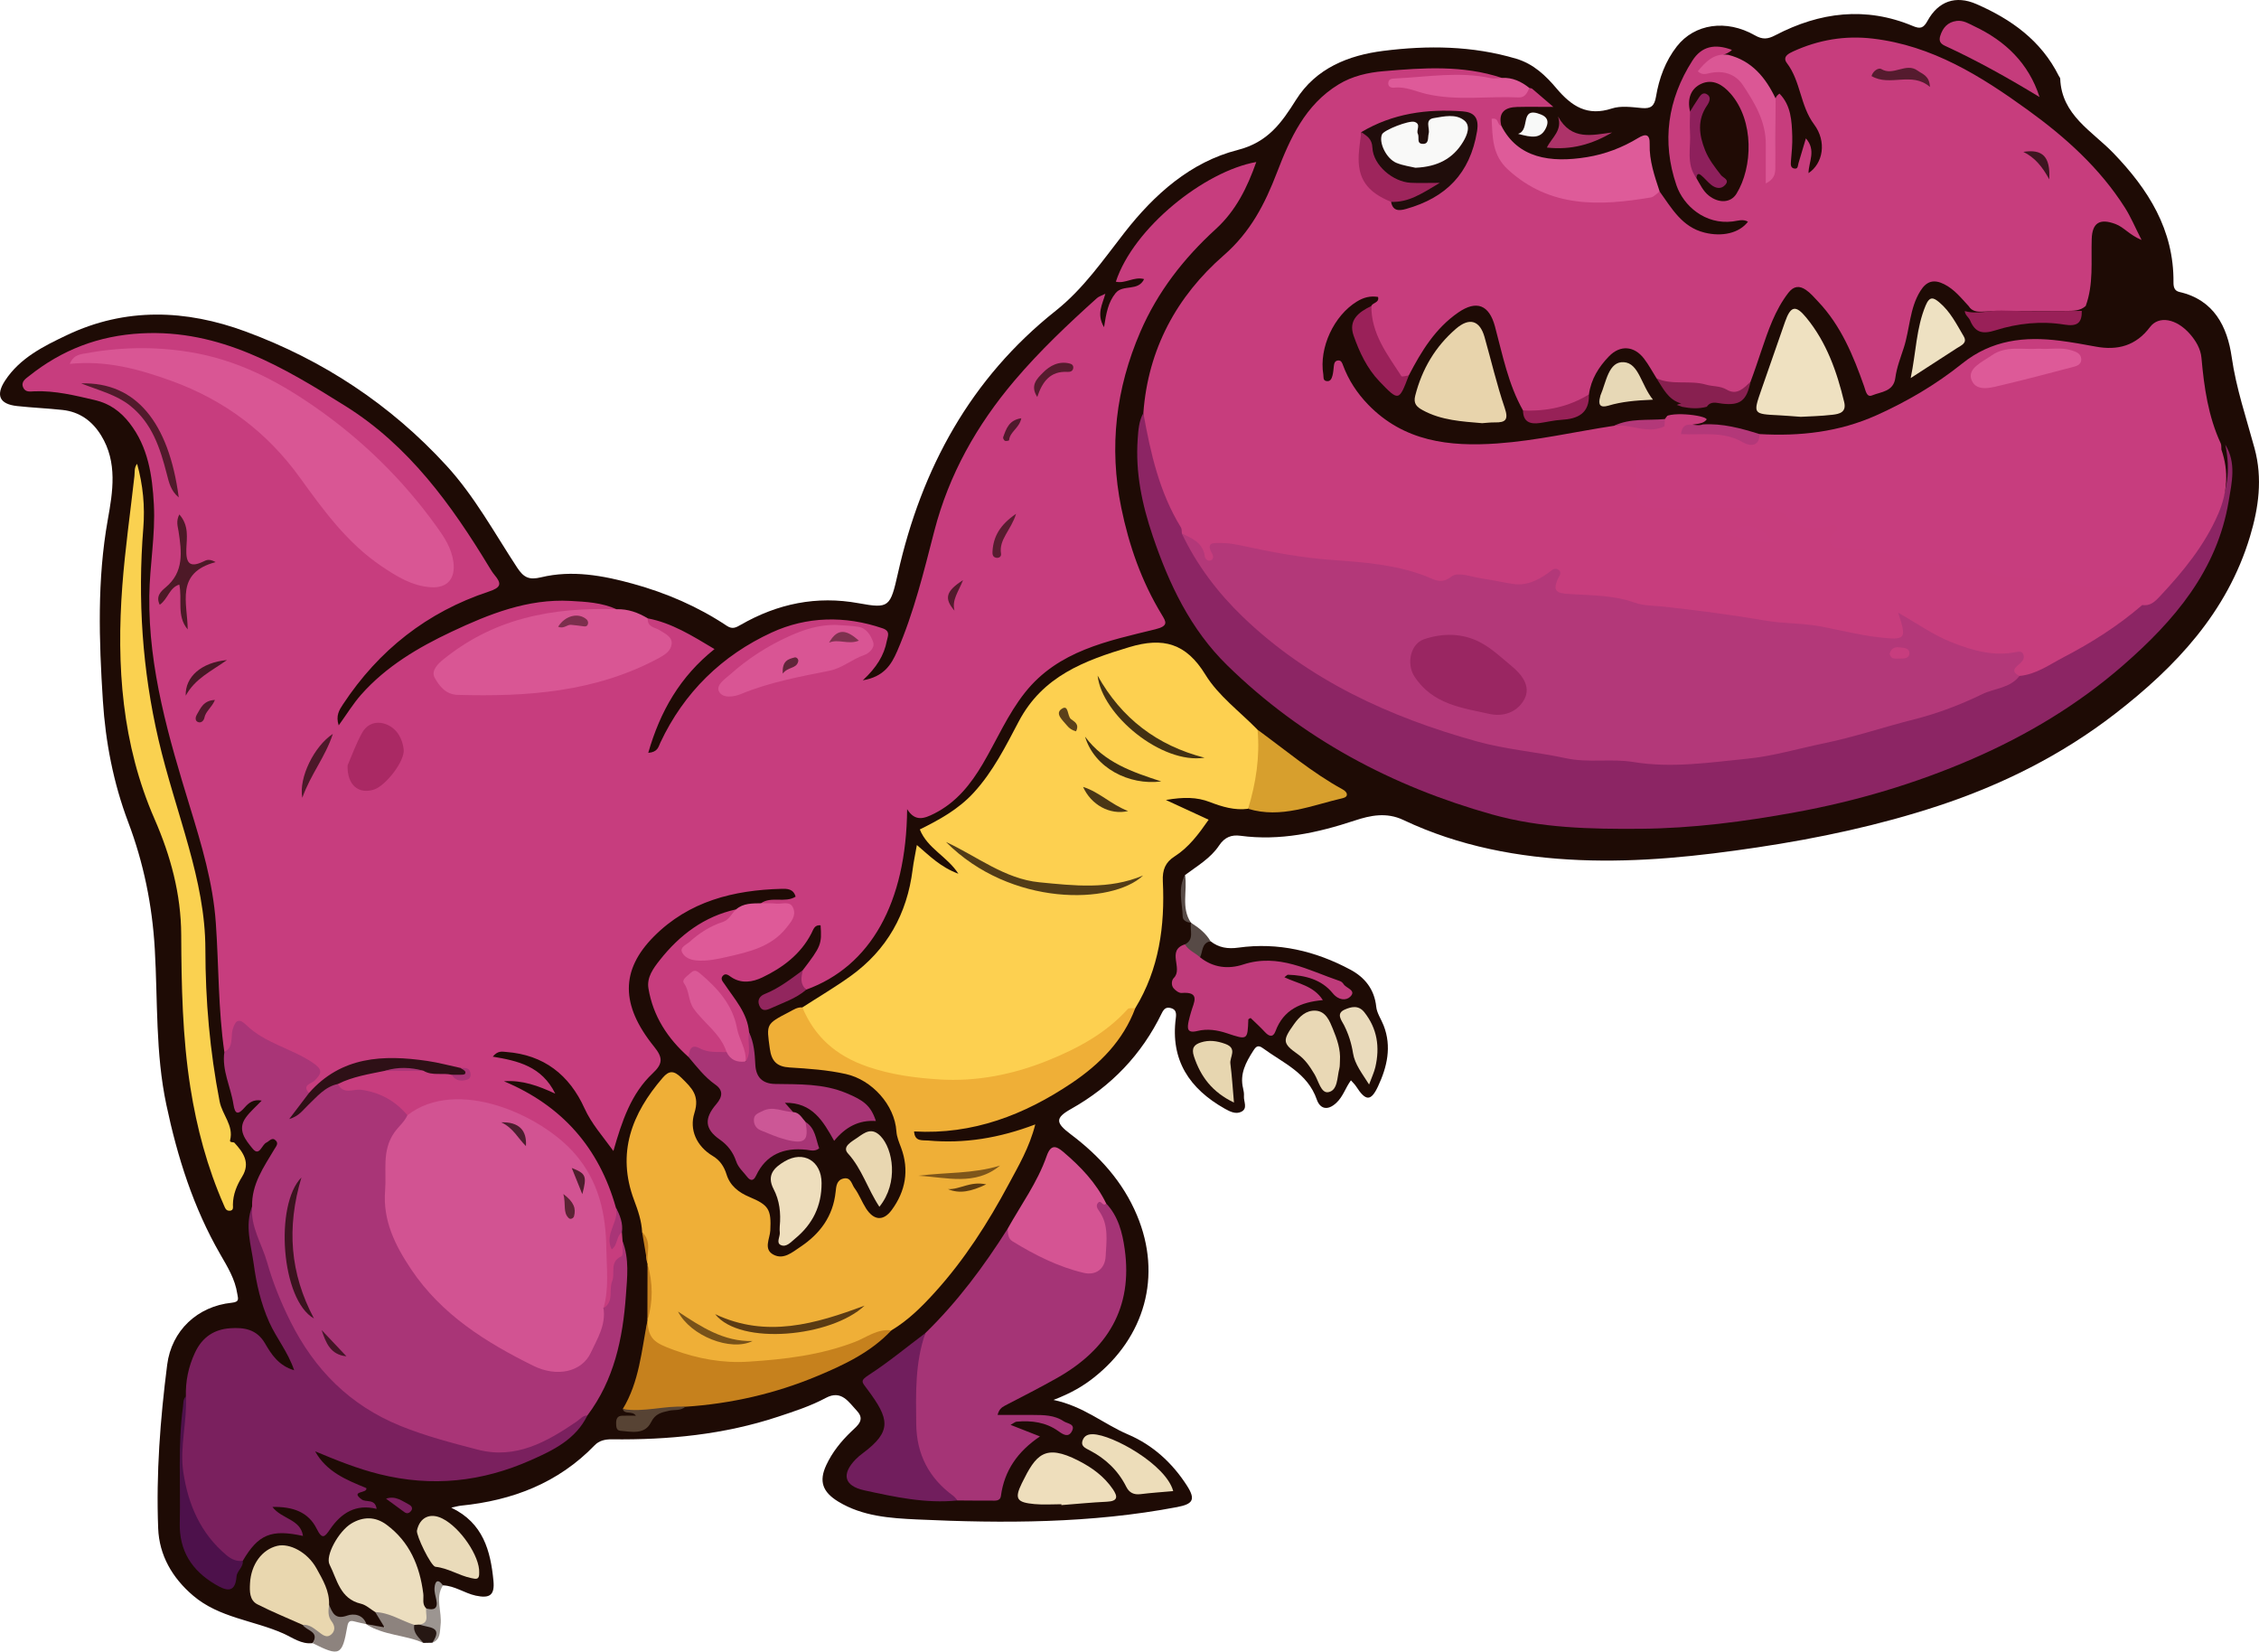 <!-- Generator: Adobe Illustrator 21.0.0, SVG Export Plug-In  -->
<svg version="1.1"
	 xmlns="http://www.w3.org/2000/svg" xmlns:xlink="http://www.w3.org/1999/xlink" xmlns:a="http://ns.adobe.com/AdobeSVGViewerExtensions/3.0/"
	 x="0px" y="0px" width="714.714px" height="522.46px" viewBox="0 0 714.714 522.46"
	 style="enable-background:new 0 0 714.714 522.46;" xml:space="preserve">
<style type="text/css">
	.st0{fill:#1E0B05;}
	.st1{fill:#8D837E;}
	.st2{fill:#9C9591;}
	.st3{fill:#574A46;}
	.st4{fill:#261713;}
	.st5{fill:#C73D7E;}
	.st6{fill:#C73D7D;}
	.st7{fill:#FDD050;}
	.st8{fill:#EFAF37;}
	.st9{fill:#8C2564;}
	.st10{fill:#A93577;}
	.st11{fill:#7A205E;}
	.st12{fill:#A53476;}
	.st13{fill:#FAD150;}
	.st14{fill:#D95694;}
	.st15{fill:#A83576;}
	.st16{fill:#C6811D;}
	.st17{fill:#BF3B7B;}
	.st18{fill:#D55493;}
	.st19{fill:#711E5D;}
	.st20{fill:#DE5B99;}
	.st21{fill:#ECDEBF;}
	.st22{fill:#E9D7AF;}
	.st23{fill:#D79F2D;}
	.st24{fill:#DE5A98;}
	.st25{fill:#EEDEBC;}
	.st26{fill:#EEDEBD;}
	.st27{fill:#4D114B;}
	.st28{fill:#E9D8B5;}
	.st29{fill:#DE5A99;}
	.st30{fill:#EDDDBA;}
	.st31{fill:#EADBBA;}
	.st32{fill:#E9D7B1;}
	.st33{fill:#EADBBC;}
	.st34{fill:#E7D6B0;}
	.st35{fill:#882050;}
	.st36{fill:#CC5796;}
	.st37{fill:#92265E;}
	.st38{fill:#574334;}
	.st39{fill:#AD3369;}
	.st40{fill:#F8F9F8;}
	.st41{fill:#D25392;}
	.st42{fill:#D95594;}
	.st43{fill:#AA2964;}
	.st44{fill:#DA5896;}
	.st45{fill:#2E1016;}
	.st46{fill:#4D1927;}
	.st47{fill:#511A2B;}
	.st48{fill:#4C1829;}
	.st49{fill:#551B2D;}
	.st50{fill:#471725;}
	.st51{fill:#581C30;}
	.st52{fill:#531A2D;}
	.st53{fill:#4E182A;}
	.st54{fill:#50192C;}
	.st55{fill:#B33879;}
	.st56{fill:#200D0B;}
	.st57{fill:#9A2159;}
	.st58{fill:#9E255C;}
	.st59{fill:#972157;}
	.st60{fill:#523C17;}
	.st61{fill:#423012;}
	.st62{fill:#3C2C11;}
	.st63{fill:#4A3615;}
	.st64{fill:#5B411A;}
	.st65{fill:#5B3B13;}
	.st66{fill:#7E561A;}
	.st67{fill:#785219;}
	.st68{fill:#5A3A11;}
	.st69{fill:#3B131F;}
	.st70{fill:#441527;}
	.st71{fill:#7C2E4C;}
	.st72{fill:#4C1D2E;}
	.st73{fill:#5C2334;}
	.st74{fill:#4D1D2C;}
	.st75{fill:#7E314F;}
	.st76{fill:#61253A;}
	.st77{fill:#9A2662;}
	.st78{fill:#E8D4AC;}
	.st79{fill:#E7D8B6;}
	.st80{fill:#F9F9F8;}
	.st81{fill:#EFE1C1;}
	.st82{fill:#C53C7C;}
	.st83{fill:#DB5795;}
	.st84{fill:#EEE1C2;}
	.st85{fill:#992058;}
	.st86{fill:#200B05;}
	.st87{fill:#8E205C;}
	.st88{fill:#551B2E;}
	.st89{fill:#3E1520;}
	.st90{fill:#DD5A98;}
</style>
<defs>
</defs>
<path class="st0" d="M98.895,519.795c-3.553,0.432-6.351-1.761-9.268-3.057c-9.415-4.181-20.234-4.919-28.501-11.95
	c-6.653-5.658-10.749-12.797-11.082-21.304c-0.676-17.301,0.659-34.581,2.848-51.742c1.385-10.855,9.599-18.51,20.413-19.627
	c2.584-0.267,2.007-1.263,1.77-2.834c-0.703-4.662-3.096-8.522-5.396-12.513c-8.497-14.743-13.533-30.67-17.055-47.316
	c-3.453-16.318-2.703-32.806-3.649-49.21c-0.803-13.91-3.537-27.266-8.426-40.199c-4.688-12.402-7.166-25.366-8-38.38
	c-1.221-19.059-1.851-38.188,1.558-57.269c1.569-8.78,3.143-18.12-2.107-26.643c-2.839-4.608-6.814-7.471-12.213-8.063
	c-4.795-0.526-9.627-0.71-14.421-1.241c-5.509-0.61-6.812-3.398-3.741-8.074c4.71-7.173,12.207-10.871,19.527-14.353
	c18.578-8.839,37.703-8.112,56.579-1.14c24.486,9.044,45.799,23.09,63.506,42.401c8.932,9.741,15.212,21.353,22.402,32.305
	c2.111,3.216,3.855,3.925,7.558,3.036c9.802-2.355,19.515-0.576,29.025,2.04c10.574,2.908,20.587,7.215,29.741,13.316
	c1.812,1.208,2.957,0.501,4.469-0.365c11.613-6.646,23.921-9.228,37.271-6.781c9.64,1.767,9.984,1.19,12.395-9.512
	c7.465-33.149,22.986-61.619,49.867-82.972c8.916-7.083,15.055-16.135,21.887-24.87c9.377-11.988,20.812-22.23,35.74-26.037
	c9.576-2.442,13.877-8.586,18.455-15.867c6.301-10.021,16.636-14.094,27.603-15.48c14.045-1.775,28.183-1.65,42.051,2.481
	c5.553,1.654,9.386,5.401,12.786,9.421c4.794,5.668,9.739,8.852,17.481,6.325c2.866-0.935,6.303-0.44,9.437-0.144
	c2.961,0.279,4.042-0.664,4.536-3.629c0.958-5.747,2.964-11.232,6.595-15.879c5.593-7.157,15.63-8.645,24.652-3.51
	c2.473,1.408,4.069,1.264,6.546-0.029c14.026-7.316,28.56-9.157,43.516-2.883c2.298,0.964,3.322,0.663,4.594-1.658
	c3.392-6.186,8.886-8.162,15.445-5.309c11.032,4.799,20.525,11.565,26.088,22.735c0.148,0.297,0.435,0.583,0.447,0.882
	c0.435,11.536,10.089,16.547,16.821,23.534c11.068,11.488,19.154,24.242,19.014,40.874c-0.013,1.499,0.295,2.698,1.884,3.058
	c10.955,2.483,15.162,11.002,16.531,20.582c1.422,9.948,4.636,19.304,7.231,28.86c2.604,9.588,1.29,18.859-1.449,27.954
	c-7.203,23.924-23.423,41.14-42.632,56.004c-16.936,13.105-35.851,22.536-56.084,29.197c-18.599,6.123-37.703,10.19-57.109,13.099
	c-18.659,2.797-37.325,4.796-56.181,4.016c-19.361-0.801-38.215-4.333-55.858-12.683c-5.356-2.535-10.475-1.44-15.344,0.172
	c-11.817,3.912-23.682,6.502-36.198,4.827c-2.817-0.377-4.986,0.427-6.746,3.078c-2.681,4.038-6.949,6.493-10.777,9.349
	c-1.201,3.816-0.259,7.73-0.516,11.59c-0.115,1.728,1.259,2.533,2.378,3.468l0.04,0.04c1.879,2.708,1.607,5.181-0.793,7.424
	c-1.652,1.64-3.906,10.059-3.158,11.839c0.423,1.007,1.229,1.681,2.245,1.772c4.41,0.391,4.414,2.8,3.352,6.279
	c-1.537,5.036-1.364,5.103,4.159,5.36c1.849,0.086,3.637,0.449,5.355,1.096c2.977,1.12,5.495,2.229,6.316-2.701
	c0.477-2.861,2.868-1.557,4.086-0.071c2.507,3.058,4.056,2.122,6.005-0.692c2.639-3.81,4.044-4.464,11.032-7.056
	c-2.146-2.189-4.819-2.976-7.321-4.069c-0.991-0.432-2.532-0.64-2.134-2.227c0.396-1.576,1.823-1.892,3.216-1.617
	c3.905,0.771,7.863,1.376,11.176,3.936c1.288,0.995,2.346,2.393,4.334,2.337c-2.288-2.615-5.566-3.634-8.715-4.887
	c-7.904-3.144-15.803-4.346-24.309-1.973c-4.639,1.294-9.657,0.799-12.57-4.344c0.473-2.227-0.134-5.375,3.888-4.575
	c2.624,2.078,5.487,2.493,8.831,2.03c12.573-1.743,24.385,1.054,35.436,6.98c4.52,2.424,7.592,6.187,8.158,11.718
	c0.209,2.038,1.574,3.947,2.348,5.939c2.604,6.702,1.088,13.129-1.778,19.248c-2.26,4.824-3.922,4.69-6.92,0.03
	c-0.439-0.683-1.061-1.247-1.651-1.928c-1.732,2.328-2.444,5.078-4.609,7.106c-2.852,2.672-5.2,1.83-6.19-1.026
	c-2.936-8.473-10.667-11.558-17.035-16.238c-1.572-1.155-2.2-0.563-3.078,0.811c-2.333,3.65-4.329,7.325-3.206,11.894
	c0.197,0.802,0.329,1.661,0.266,2.476c-0.131,1.69,1.314,3.891-0.883,4.938c-1.707,0.814-3.48-0.04-5.155-0.984
	c-11.206-6.315-17.271-15.374-15.517-28.665c0.195-1.474,0.106-2.732-1.515-3.16c-1.376-0.363-2.139-0.01-2.929,1.614
	c-6.364,13.079-15.961,23.116-28.696,30.277c-5.127,2.883-4.911,4.396-0.089,8.031c9.051,6.824,16.465,14.963,20.933,25.594
	c8.098,19.269,2.394,38.696-13.65,51.372c-3.415,2.698-7.201,4.923-12.751,7.056c9.565,2.01,15.916,7.657,23.536,10.904
	c7.839,3.34,13.993,8.947,18.617,16.108c2.9,4.491,2.035,5.919-3.044,6.885c-27.253,5.185-54.764,5.193-82.296,3.914
	c-8.512-0.395-17.237-0.978-24.895-5.636c-5.029-3.059-6.182-6.466-3.814-11.551c1.899-4.077,4.691-7.541,7.922-10.631
	c1.949-1.864,4.461-3.673,1.795-6.512c-2.585-2.753-4.885-6.786-9.853-4.119c-4.81,2.581-9.956,4.24-15.134,5.954
	c-17.108,5.662-34.704,7.357-52.569,7.143c-2.167-0.026-4.027,0.427-5.423,1.872c-11.583,11.996-26.065,17.489-42.316,19.115
	c-0.81,0.081-1.605,0.325-3.067,0.632c10.114,4.849,12.42,13.645,13.342,23.077c0.446,4.563-1.102,5.714-5.578,4.758
	c-3.564-0.761-6.629-3.13-10.395-3.257c-3.296,0.698-1.713,3.363-1.625,4.955c0.213,3.825-1.198,4.359-4.275,2.881
	c-2.717-3.828-1.789-8.589-3.293-12.785c-1.975-5.508-4.961-10.083-9.928-13.126c-3.374-2.067-6.991-2.039-10.221,0.495
	c-3.609,2.832-5.148,8.851-4.508,12.305c1.409,7.613,8.285,9.239,13.213,13.031c1.225,1.65,3.553,3.585,2.112,5.386
	c-1.423,1.777-3.845,0.073-5.695-0.876l-0.001,0c-1.931-1.221-3.969-2.52-6.307-1.669c-3.999,1.455-5.776-0.292-6.493-3.978
	c-0.814-5.547-2.914-10.506-6.863-14.563c-3.477-3.572-7.836-4.283-11.173-1.933c-3.572,2.516-5.631,8.751-4.163,12.418
	c0.739,1.846,2.174,2.826,3.889,3.593c3.777,1.689,7.465,3.565,11.158,5.439C97.892,514.911,102.359,515.633,98.895,519.795z"/>
<path class="st1" d="M98.895,519.795c2.335-3.746-1.999-3.896-3.117-5.78c2.994-2.444,4.915,1.775,7.865,1.251
	c0.809-2.477-2.5-5.346,0.466-7.615c1.07,2.527,1.873,4.818,5.749,3.426c1.983-0.712,5.032-0.401,6.066,2.706
	c-1.266-0.277-2.55-0.492-3.794-0.847c-1.461-0.418-1.976,0.036-2.243,1.561C108.265,523.757,107.483,524.105,98.895,519.795z"/>
<path class="st1" d="M115.924,513.783c1.75,0.313,3.5,0.625,5.742,1.026c-1.133-1.861-2.038-3.349-2.944-4.837
	c4.841-1.962,8.353,1.127,12.14,3.183c1.191,2.112,3.211,3.84,3.095,6.572C128.153,517.119,121.39,517.417,115.924,513.783z"/>
<path class="st2" d="M134.882,508.839c2.382,0.624,3.754,0.109,3.169-2.737c-0.263-1.278-0.684-2.6-0.571-3.861
	c0.193-2.167,1.125-2.876,2.663-0.723c-2.588,4.024-0.221,8.378-0.751,12.573c-0.295,2.338,0.03,4.517-2.613,5.576
	c0.074-2.988-3.326-3.525-4.155-5.882C133.386,512.14,133.542,510.219,134.882,508.839z"/>
<path class="st3" d="M382.994,297.748c-2.853,0.56-2.422,3.255-3.309,5.092c-2.529-0.281-4.82-0.839-4.772-4.112
	c3.077-1.585,1.436-4.497,1.917-6.812C379.262,293.462,381.517,295.194,382.994,297.748z"/>
<path class="st4" d="M132.805,513.912c2.51,1.1,7.661,0.376,3.974,5.755c-0.941,0.02-1.881,0.04-2.822,0.06
	c-1.381-1.69-3.352-3.082-2.88-5.707C131.611,513.309,132.191,513.337,132.805,513.912z"/>
<path class="st3" d="M376.79,291.877c-1.299-0.027-2.569-0.758-2.6-1.849c-0.126-4.411-1.649-8.936,0.739-13.209
	C375.742,281.814,373.608,287.174,376.79,291.877z"/>
<path class="st5" d="M240.761,285.736c3.298-2.328,7.568,0.029,10.959-2.084c-0.697-2.542-2.765-2.524-4.471-2.478
	c-15.152,0.403-29.262,3.92-40.342,15.049c-10.583,10.63-10.626,21.694,0.049,34.89c2.86,3.536,2.758,5.416-0.461,8.436
	c-6.82,6.4-9.711,15.076-12.42,24.555c-3.496-4.811-6.945-8.64-9.143-13.488c-4.807-10.601-12.875-16.936-24.742-17.832
	c-1.235-0.093-2.655-0.523-4.284,1.477c7.956,1.329,15.498,3.032,19.775,11.706c-5.432-2.493-10.356-4.334-16.243-3.921
	c18.4,7.698,30.108,21.067,35.419,39.968c1.922,4.444-0.758,8.212-1.443,12.064c1.14-1.079,0.37-4.237,3.351-4.213
	c0.071,0.93,0.141,1.859,0.212,2.789c0.019,2.397,1.522,4.541-1.48,7.061c-1.459,1.225-0.338,6.194-1.052,9.412
	c-0.45,2.031-0.438,4.395-3.218,4.908c-1.403-0.925-0.978-2.329-0.928-3.621c0.296-7.655,0.087-15.268-0.483-22.935
	c-0.796-10.706-5.599-19.067-13.363-25.813c-8.631-7.498-18.732-11.962-30.339-12.441c-4.719-0.195-9.323,0.26-13.453,2.901
	c-1.132,0.724-2.354,1.264-3.77,1.01c-5.982-3.475-11.539-7.953-19.183-7.207c-1.776,0.173-3.807-0.562-3.057-3.299
	c4.385-4.231,10.202-4.014,15.622-5.047c3.714-0.227,7.428-0.244,11.139-0.018c2.823,0.732,5.756,0.749,8.612,1.241
	c1.14,0.264,2.072,1.041,3.181,1.373c0.534,0.16,1.518,0.445,1.399-0.56c-0.071-0.598-1.106-0.465-1.74-0.596
	c-9.066-1.653-17.989-4.123-27.408-2.253c-7.175,1.425-13.591,3.959-18.637,9.405c-4.17,0.705-3.595-1.588-1.772-3.444
	c3.263-3.323,1.99-4.669-1.382-6.938c-5.634-3.791-12.667-4.927-17.642-9.926c-2.045-2.054-2.963-0.158-3.605,1.872
	c-0.621,1.965,0.119,5.023-3.437,5.032c-1.965-13.531-1.74-27.214-2.697-40.816c-0.898-12.761-4.527-24.753-8.215-36.798
	c-6.666-21.773-13.126-43.614-12.832-66.676c0.123-9.631,1.962-19.222,1.445-28.892c-0.491-9.186-1.806-18.219-7.723-25.79
	c-2.803-3.587-6.252-6.147-10.893-7.224c-6.33-1.468-12.598-3.042-19.169-2.792c-1.262,0.048-2.816,0.403-3.533-1.154
	c-0.856-1.858,0.775-2.833,1.807-3.657c10.394-8.297,22.046-12.803,35.56-13.516c24.903-1.314,44.871,10.655,64.636,23.041
	c19.967,12.513,33.437,31.119,45.42,50.912c0.51,0.842,1.024,1.696,1.654,2.446c2.364,2.818,2.122,3.992-1.811,5.293
	c-19.494,6.45-34.804,18.535-46.114,35.669c-1.157,1.753-2.353,3.572-1.351,6.645c2.566-3.546,4.58-6.869,7.114-9.731
	c7.905-8.928,18.032-14.909,28.618-19.897c11.84-5.579,24.058-10.477,37.58-9.738c4.939,0.27,9.948,0.533,14.589,2.628
	c-1.725,1.864-3.984,1.335-6.093,1.29c-15.539-0.329-29.915,3.532-43.07,11.851c-1.268,0.802-2.517,1.646-3.575,2.707
	c-1.632,1.636-3.709,3.275-2.602,5.949c1.039,2.511,3.273,3.771,5.96,3.838c6.649,0.165,13.322,0.473,19.947-0.124
	c6.943-0.625,13.939-1.186,20.723-2.853c7.609-1.87,14.614-5.439,21.663-8.745c3.422-1.605,3.202-3.521,0.075-5.921
	c-1.662-1.275-4.771-1.757-3.133-5.096c7.645,1.451,14.058,5.512,21.103,9.713c-10.846,8.642-17.18,19.601-20.965,32.834
	c3.041-0.261,3.205-1.91,3.821-3.224c7.481-15.938,19.549-27.646,35.259-34.867c11.07-5.088,23.152-5.377,35.045-1.32
	c2.64,0.901,1.614,2.596,1.355,3.975c-0.86,4.575-3.24,8.422-7.596,12.482c6.623-1.128,8.998-4.886,10.873-9.218
	c5.29-12.224,8.417-25.122,11.732-37.952c4.642-17.963,13.472-33.605,25.434-47.693c7.986-9.406,16.902-17.822,26.038-26.043
	c0.589-0.53,1.445-0.761,2.656-1.374c-0.905,3.365-2.887,6.35-0.418,10.579c0.699-4.473,1.305-7.884,3.658-10.785
	c2.346-2.892,7.128-0.417,9.022-4.439c-3.255-0.881-5.95,1.556-8.937,0.821c5.612-17.069,28.042-34.949,44.429-37.858
	c-2.872,8.115-6.446,15.407-12.846,21.243c-10.098,9.209-18.387,19.843-23.847,32.506c-7.722,17.91-9.958,36.381-6.03,55.586
	c2.449,11.973,6.415,23.31,12.774,33.786c1.41,2.323,2.315,3.64-2.018,4.707c-15.053,3.707-30.672,6.75-41.178,19.961
	c-5.485,6.897-8.933,15.028-13.365,22.563c-3.852,6.548-8.434,12.281-15.411,15.784c-3.113,1.563-5.999,2.668-8.546-1.414
	c-0.253,29.656-11.587,49.725-31.905,57.089c-3.656-1.441-3.009-3.67-1.121-6.126c5.791-7.56,6.072-8.261,5.646-14.215
	c-1.936-0.221-2.251,1.276-2.913,2.561c-3.396,6.598-9.077,10.838-15.521,13.924c-3.035,1.453-6.641,2.113-9.938-0.168
	c-0.741-0.512-1.741-1.366-2.618-0.282c-0.812,1.004,0.139,1.863,0.648,2.628c3.178,4.774,7.231,9.095,7.72,15.231
	c0.24,2.972,1.62,5.919,0.196,8.92c-2.613,0.806-2.322-1.543-2.876-2.79c-2.089-4.695-2.446-9.997-5.275-14.473
	c-1.892-2.994-4.067-5.659-6.786-7.891c-0.891-0.732-1.865-1.609-3.116-0.848c-1.255,0.763-0.862,1.985-0.652,3.14
	c0.68,3.737,2.635,6.785,5.148,9.516c1.915,2.081,3.871,4.125,5.424,6.501c0.891,1.363,2.136,2.702,0.809,4.484
	c-2.112,1.27-4.381,1.018-6.559,0.412c-2.018-0.562-3.799-0.436-5.502,0.766c-6.586-5.839-11.193-12.894-12.651-21.662
	c-0.582-3.496,1.517-6.341,3.584-8.96c6.292-7.973,14.025-13.818,24.141-16.059c0.195,3.138-2.202,4.122-4.391,5.267
	c-4.073,2.13-8.241,4.127-11.349,7.904c8.393,3.916,27.338-2.029,31.605-9.594c1.575-2.792,0.593-3.964-2.383-4.168
	C244.443,286.949,242.314,287.493,240.761,285.736z"/>
<path class="st6" d="M525.092,60.591c3.832,5.307,7.035,11.217,14.193,12.993c5.562,1.38,10.957,0.195,13.75-3.452
	c-1.596-0.922-3.249-0.269-4.815-0.075c-8.77,1.087-15.6-4.975-17.818-11.457c-4.715-13.774-2.809-27.108,5.034-39.4
	c2.915-4.568,7.092-5.468,12.526-3.421c-1.701,1.816-4.795,1.522-6.295,4.432c7.937-1.166,11.928,3.429,15.278,9.518
	c3.931,7.146,4.89,14.717,4.337,22.67c0.361-5.799,0.332-11.569,0.202-17.34c-0.044-1.963-0.517-4.062,1.521-5.451
	c3.675,3.771,3.88,8.625,4.037,13.425c0.086,2.651-0.194,5.32-0.418,7.972c-0.092,1.093-0.12,2.142,1.141,2.325
	c1.158,0.168,1.035-1.014,1.255-1.739c0.717-2.357,1.411-4.722,2.334-7.82c3.359,3.778,0.849,7.46,0.832,10.992
	c4.62-3.088,5.832-9.961,1.758-15.424c-4.412-5.914-4.197-13.596-8.593-19.384c-1.525-2.007,0.564-3.047,1.977-3.692
	c8.016-3.661,16.367-5.093,25.213-4.054c18.788,2.208,34.133,11.826,48.945,22.526c11.949,8.632,22.853,18.411,30.838,31.002
	c1.82,2.87,3.141,6.056,5.24,10.172c-3.81-1.548-5.563-4.041-8.257-5.046c-4.928-1.837-7.35-0.457-7.519,4.749
	c-0.23,7.099,0.627,14.291-1.902,21.183c-1.745,1.586-3.923,1.522-6.06,1.557c-8.884,0.143-17.772-0.218-26.653,0.228
	c-1.726,0.087-3.298-0.111-4.311-1.742c-2.36-2.546-4.498-5.293-7.73-6.924c-3.268-1.649-5.586-1.018-7.541,2.104
	c-3.452,5.513-3.334,12.056-5.265,18.015c-0.994,3.067-2.239,6.227-2.668,9.491c-0.579,4.418-4.539,4.384-7.346,5.551
	c-1.723,0.716-2.019-1.416-2.527-2.857c-3.419-9.695-7.304-19.163-14.532-26.796c-1.241-1.311-2.436-2.741-3.909-3.737
	c-1.981-1.34-3.801-1.308-5.545,0.957c-4.229,5.493-6.382,11.958-8.54,18.324c-1.109,3.273-2.194,6.567-3.422,9.808
	c-1.549,4.017-4.356,4.984-8.33,3.656c-4.764-1.592-9.749-1.932-14.726-2.198c-2.164-0.116-4.329-0.148-6.264-1.299
	c-2.189-1.599-3.408-4.032-5.117-6.051c-3.315-3.916-6.464-4.081-10.07-0.383c-3.082,3.161-4.588,7.254-6.318,11.211
	c-6.269,4.205-13.056,6.309-20.658,5.116c-5.444-3.615-5.468-9.976-7.366-15.272c-1.443-4.025-2.388-8.305-3.632-12.439
	c-1.514-5.029-4.888-6.209-9.166-3.165c-4.628,3.292-8.708,7.225-11.345,12.401c-1.288,2.528-2.64,5.007-4.773,6.958
	c-1.186,0.683-2.619,1.346-3.592,0.107c-5.189-6.607-10.031-13.407-9.538-22.432c0.263-1.425-0.196-1.814-1.55-1.127
	c-6.662,3.382-9.857,9.14-11.061,16.219c-0.245,1.439-0.173,2.935-0.017,4.508c0.914-1.342,0.968-3.471,3.222-3.321
	c1.836,0.122,2.343,1.667,2.968,3.007c8.724,18.712,26.913,24.285,46.389,22.836c12.951-0.963,25.583-4.149,38.464-5.67
	c5.165-0.045,10.237,1.207,15.403,1.04c1.321,2.656,3.095,4.973,5.31,6.955c-2.143,2.684-5.194,1.797-7.891,1.808
	c-3.359,0.014-4.68,1.293-4.831,4.709c-0.479,10.856-0.111,11.548,10.693,11.306c9.11-0.204,18.299,1.202,27.321-1.114
	c4.375-0.484,8.41,0.838,11.666,3.481c2.608,2.117,4.898,2.73,8.16,2.029c4.86-1.043,5.326-0.521,5.47,4.569
	c0.049,1.728,1.099,1.936,2.209,2.059c11.535,1.276,22.662,5.035,34.393,5.306c6.108,0.141,11.804,3.23,18.066,3.345
	c10.901,0.2,21.353,4.358,32.436,3.603c6.458-0.44,8.26,1.251,9.693,6.841c-1.445,5.363-6.352,7.577-10.271,10.256
	c-7.802,5.334-15.945,10.234-24.69,14.005c-2.043,0.881-3.984,1.685-6.212,0.835c-2.858-1.468-1.671-3.811-0.501-6.396
	c-13.723,0.808-24.697-4.445-35.05-11.485c0.2,0.64-0.264-0.217-0.161-0.021c1.931,3.659,0.721,5.752-3.161,6.416
	c-2.3,0.394-4.713,0.507-6.955-0.114c-17.84-4.937-36.4-4.855-54.469-7.984c-8.324-1.441-16.86-1.23-25.057-3.871
	c-5.006-1.613-10.513-1.417-15.815-1.819c-5.49-0.416-5.737-0.588-6.212-6.888c-8.438,6.51-17.289,2.503-26.007,1.692
	c-2.51-0.233-4.921-0.68-7.229,0.841c-1.708,1.125-3.425,0.65-5.206-0.155c-10.538-4.761-21.921-5.05-33.149-6.047
	c-8.785-0.78-17.409-2.41-25.975-4.421c-1.621-0.381-3.217-0.873-4.891-0.949c-1.952-0.089-4.239-0.708-3.851,2.693
	c0.115,1.01-0.399,2.022-1.597,2.188c-1.331,0.185-2.324-0.615-2.777-1.709c-1.352-3.266-4.238-5.039-6.711-7.226
	c-7.225-11.844-11.919-24.464-11.763-38.561c1.474-20.208,10.558-36.914,25.453-49.902c8.459-7.376,12.987-16.218,16.816-26.182
	c4.154-10.811,8.919-21.42,19.493-27.867c4.376-2.668,9.301-3.764,14.198-4.186c12.552-1.083,25.169-1.978,37.458,2.121
	c-1.049,1.412-2.584,1.44-4.069,1.249c-9.211-1.187-18.385-0.758-26.93,0.436c12.71,3.751,26.147,4.411,39.713,1.505
	c0.31,0.084,0.695,0.078,0.918,0.266c1.892,1.587,3.754,3.208,6.675,5.723c-4.574,0-8.034-0.069-11.49,0.018
	c-3.824,0.096-6.006,1.706-4.988,5.936c-1.889,2.577-1.674,7.703,1.114,10.605c6.608,6.879,14.313,11.955,24.287,12.069
	C508.666,62.541,517.01,63.195,525.092,60.591z"/>
<path class="st7" d="M394.883,255.857c-4.269,0.56-8.216-0.638-12.13-2.143c-4.09-1.573-8.268-1.618-13.878-0.644
	c5.25,2.425,9.281,4.287,13.521,6.245c-3.174,4.558-6.274,8.738-10.79,11.622c-2.891,1.846-3.878,4.199-3.701,7.856
	c0.681,14.092-1.166,27.759-8.714,40.121c-10.478,11.459-23.912,18.059-38.614,21.501c-10.747,2.516-21.816,3.554-33.117,1.423
	c-8.942-1.686-17.572-3.565-24.915-9.092c-4.633-3.488-8.556-7.67-8.692-14.058c5.087-3.283,10.32-6.361,15.231-9.889
	c11.532-8.285,17.905-19.683,19.657-33.736c0.302-2.422,0.827-4.816,1.341-7.748c4.053,3.451,7.497,7.007,13.135,9.087
	c-3.603-5.561-9.772-7.945-12.204-14.01c6.166-3.056,12.209-6.353,17.056-11.643c6.138-6.698,10.125-14.714,14.245-22.521
	c7.579-14.361,20.76-19.246,34.985-23.515c10.661-3.199,17.942-1.294,24.086,8.739c4.082,6.665,10.897,11.656,16.489,17.397
	C400.944,239.671,399.835,247.994,394.883,255.857z"/>
<path class="st8" d="M253.853,318.687c3.984,9.438,10.719,15.325,20.633,18.743c7.499,2.586,15.175,3.564,22.708,4.043
	c11.702,0.743,23.331-1.538,34.337-5.99c9.438-3.818,18.311-8.554,25.272-16.273c0.406-0.45,1.574-0.213,2.387-0.296
	c-3.841,10.312-11.271,17.751-20.087,23.683c-14.993,10.09-31.341,16.396-49.899,15.328c0.21,3.333,2.653,2.708,4.462,2.872
	c11.408,1.035,22.455-0.754,33.879-5.098c-1.863,7.342-5.308,13.119-8.412,18.916c-6.543,12.219-13.998,23.897-23.367,34.224
	c-4.118,4.539-8.443,8.848-13.758,12.02c-15.357,8.621-32.127,11.16-49.407,11.367c-7.911,0.095-15.471-1.793-22.735-4.812
	c-5.288-2.197-5.862-3.472-5.032-9.654l-0.005,0.005c0.988-5.975,0.895-11.952,0.036-17.931l-0.001-0.006
	c-1.025-3.264,0.226-6.914-1.706-10.024c-0.161-3.541-1.3-6.851-2.528-10.113c-5.627-14.959-0.724-27.432,9.059-38.773
	c1.979-2.294,3.523-2.328,5.916,0.047c3.253,3.228,5.862,5.554,4.091,11.151c-1.643,5.195,0.617,10.475,5.848,13.596
	c2.264,1.351,3.568,3.36,4.327,5.82c1.121,3.632,3.935,5.734,7.174,7.096c6.149,2.586,7.019,3.904,6.665,10.643
	c-0.136,2.602-2.258,5.937,1.028,7.65c3.188,1.663,5.898-0.748,8.519-2.499c6.239-4.168,10.294-9.687,11.117-17.322
	c0.194-1.801,0.298-3.828,2.573-4.295c2.28-0.468,2.531,1.874,3.405,3.045c1.46,1.958,2.322,4.349,3.646,6.424
	c2.422,3.797,5.452,4.138,8.122,0.511c4.38-5.95,5.607-12.624,2.972-19.718c-0.637-1.715-1.365-3.345-1.488-5.229
	c-0.542-8.276-7.723-16.233-15.981-18.074c-5.878-1.31-11.851-1.704-17.818-2.075c-3.943-0.245-5.693-1.902-6.245-5.938
	c-1.068-7.809-1.299-7.762,6.146-11.621C251.032,319.444,252.257,318.556,253.853,318.687z"/>
<path class="st9" d="M678.956,189.822c9.51-7.064,16.009-16.55,21.795-26.686c4.071-7.131,5.01-14.563,3.292-22.464
	c3.565,5.744,2.072,11.919,1.086,17.84c-3.67,22.026-17.25,37.856-33.368,51.919c-14.322,12.496-30.506,22.185-47.865,29.711
	c-17.937,7.777-36.63,13.307-55.917,16.825c-16.203,2.956-32.414,5.076-48.956,5.212c-15.832,0.13-31.575-0.22-46.851-4.504
	c-31.743-8.901-60.16-24-83.878-47.189c-11.629-11.369-18.402-25.643-23.573-40.889c-3.408-10.05-5.534-20.146-4.768-30.77
	c0.203-2.811,0.367-5.628,1.794-8.17c2.264,12.624,5.045,25.076,11.89,36.202c0.315,0.512,0.201,1.287,0.288,1.939
	c4.456,3.684,6.748,9.02,10.175,13.492c13.737,17.927,31.653,30.172,51.895,39.515c10.006,4.619,20.35,8.42,31.005,10.866
	c14.519,3.333,29.048,6.746,44.181,6.955c10.299,0.142,20.537,0.577,30.871,0.012c10.723-0.586,20.999-2.905,31.373-5.175
	c8.603-1.883,17.07-4.185,25.545-6.566c10.116-2.842,19.992-6.245,29.618-10.385c3.381-1.454,6.828-2.627,10.332-3.685
	c5.281-0.469,9.464-3.571,13.948-5.903c8.881-4.618,17.301-9.959,24.898-16.521C678.254,190.982,678.564,190.354,678.956,189.822z"
	/>
<path class="st10" d="M106.924,342.907c1.697,3.53,4.866,1.506,7.346,1.842c5.967,0.807,10.786,3.493,14.631,8.052
	c0.28,0.658,0.302,1.382-0.148,1.892c-7.483,8.474-6.09,18.793-5.186,28.593c0.762,8.258,5.5,15.229,10.679,21.691
	c9.191,11.469,21.324,18.962,34.208,25.43c2.867,1.439,6.107,1.722,9.261,1.775c4.362,0.074,7.015-2.442,8.702-6.31
	c1.72-3.943,2.624-8.182,4.514-12.055c3.419-2.018,1.608-5.777,2.767-8.599c1.028-2.502-0.978-6.008,2.905-7.791
	c0.707-0.325,0.28-3.117,0.377-4.771c2.156,5.616,1.458,11.439,1.044,17.186c-0.981,13.607-3.726,26.696-12.181,37.925
	c-6.861,7.753-16.043,10.918-25.76,13.015c-1.81,0.39-3.664,0.44-5.451-0.016c-11.401-2.909-22.916-5.358-33.576-10.722
	c-16.162-8.133-26.261-21.416-33.305-37.595c-3.179-7.302-5.128-15.004-7.907-22.431c-0.987-2.639-0.635-5.557-0.08-8.349
	c-0.209-7.057,3.709-12.509,7.075-18.175c0.5-0.841,1.342-1.712,0.45-2.66c-1.199-1.275-2.05,0.175-2.997,0.607
	c-1.499,0.684-2.202,4.586-4.375,1.911c-2.154-2.652-5-5.924-2.129-9.85c1.349-1.846,3.141-3.368,5.012-5.33
	c-2.553-0.521-4.116,0.712-5.334,2.107c-2.025,2.319-3.094,2.485-3.612-0.918c-0.845-5.547-3.712-10.745-2.87-16.588
	c3.03-1.514,1.946-4.722,2.62-7.079c0.938-3.277,2.197-3.489,4.301-1.444c5.927,5.758,14.177,7.36,20.865,11.815
	c3.26,2.171,3.269,3.329,0.708,5.841c-0.853,0.836-4.1,1.334-1.716,3.854c0.642,3.238-2.417,4.118-3.725,6.487
	c2.165-2.598,4.127-5.104,6.565-7.049C102.357,343.799,103.986,341.322,106.924,342.907z"/>
<path class="st11" d="M79.764,381.669c-0.535,6.481,3.101,11.828,4.767,17.714c1.83,6.465,4.353,12.65,7.341,18.625
	c7.601,15.202,18.75,26.544,34.836,33.069c7.981,3.238,16.206,5.366,24.436,7.509c12.015,3.128,21.874-2.454,31.321-8.907
	c1.084-0.741,1.887-1.91,3.378-1.911c-3.698,7.559-10.674,10.947-17.854,14.13c-15.507,6.872-31.253,8.606-47.989,4.437
	c-7.094-1.767-13.615-4.429-20.299-7.219c3.571,6.481,9.907,9.057,16.19,11.626c0.542,1.772-5.256,0.735-1.511,3.566
	c1.426,1.078,4.298-0.328,4.777,3.018c-6.556-1.649-11.196,1.298-14.695,6.393c-1.702,2.478-2.485,3.495-4.276-0.12
	c-2.632-5.312-7.563-7.028-13.994-6.894c2.936,3.893,8.908,3.836,9.666,9.179c-10.06-2.209-14.148-0.492-19.052,7.875
	c-2.704,1.92-4.824,0.17-6.662-1.377c-7.744-6.517-11.792-15.124-12.631-25.023c-0.723-8.541,0.094-17.112,1.294-25.612
	c-0.121-4.844,0.779-9.35,2.883-13.855c2.337-5.005,6.178-7.38,11.161-7.713c4.224-0.282,8.345,0.206,11.022,4.839
	c1.948,3.372,4.278,7.011,9.191,8.453c-1.951-5.794-5.593-10.116-7.859-15.152c-2.7-6-4.109-12.322-4.946-18.543
	C79.469,393.9,77.363,387.746,79.764,381.669z"/>
<path class="st12" d="M349.981,380.712c3.834,4.05,5.127,9.231,5.86,14.448c2.61,18.554-5.469,31.708-21.266,40.677
	c-5.455,3.097-11.065,5.923-16.629,8.826c-1.081,0.564-1.907,1.236-2.318,2.941c3.837,0,7.553-0.013,11.268,0.004
	c3.342,0.016,6.711,0.028,9.629,1.988c1.185,0.796,3.9,0.824,2.571,3.236c-1.093,1.983-2.71,0.999-4.202-0.076
	c-3.977-2.866-8.534-3.457-13.285-3.015c-0.413,0.038-0.795,0.411-1.879,1.006c3.276,1.287,6.017,2.364,9.302,3.654
	c-7.047,4.753-11.266,10.78-12.353,18.819c-0.246,1.82-1.976,1.467-3.245,1.478c-3.498,0.03-6.997-0.021-10.495-0.039
	c-9.401-3.604-12.903-11.647-14.212-20.532c-0.982-6.663-0.3-13.565-0.152-20.36c0.098-4.487,2.314-8.226,4.219-12.077
	c10.125-9.856,18.494-21.096,26.019-33.002c6.33,6.946,14.997,9.579,23.473,12.38c3.412,1.127,5.765-0.9,6.165-4.621
	c0.485-4.511,0.231-8.966-1.888-13.158c-0.611-1.208-0.774-2.655,0.516-3.632C348.472,378.601,348.986,380.414,349.981,380.712z"/>
<path class="st13" d="M43.378,146.725c1.875,6.71,2.511,13.491,1.961,20.334c-1.812,22.574-0.317,44.939,4.811,66.962
	c2.663,11.436,6.417,22.615,9.557,33.943c2.935,10.587,5.266,21.254,5.273,32.365c0.01,16.162,1.405,32.163,4.507,48.117
	c0.824,4.238,4.518,7.602,3.307,12.265c-0.211,0.814,1.121,0.516,1.353,0.769c2.844,3.082,5.157,6.373,2.457,10.749
	c-1.68,2.722-2.881,5.586-2.916,8.866c-0.007,0.69,0.29,1.811-0.944,1.909c-1.229,0.098-1.499-0.81-1.934-1.802
	c-5.226-11.916-8.555-24.362-10.575-37.183c-2.523-16.012-2.824-32.171-2.903-48.321c-0.062-12.881-3.338-24.942-8.429-36.591
	C38.573,235.46,36.801,210.618,38.7,185.334c0.872-11.609,2.527-23.159,3.829-34.736C42.674,149.31,42.419,147.934,43.378,146.725z"
	/>
<path class="st14" d="M204.963,195.621c-0.227,2.822,2.267,2.789,3.854,3.805c1.633,1.047,3.943,2.044,3.68,4.311
	c-0.248,2.148-2.037,3.357-4.111,4.472c-19.975,10.74-41.574,12.238-63.598,11.611c-3.76-0.107-5.782-2.792-7.247-5.383
	c-1.3-2.3,1.183-4.598,2.771-5.878c7.507-6.049,15.869-10.377,25.338-12.921c9.73-2.615,19.488-3.2,29.417-2.913
	C198.684,192.607,201.918,193.79,204.963,195.621z"/>
<path class="st15" d="M217.817,334.354c0.291-2.089,0.766-4.234,3.553-2.731c2.757,1.487,5.634,1.086,8.505,1.196
	c2.161,0.675,4.184,1.63,6.018,2.97c2.075-2.85,0.404-6.154,1.113-9.171c1.549,3.214,1.79,6.668,1.966,10.159
	c0.196,3.902,2.156,6.052,6.268,6.124c7.599,0.133,15.197-0.166,22.514,2.887c5.424,2.263,7.752,3.895,9.366,8.833
	c-5.413-0.366-9.625,1.916-13.205,6.276c-3.483-6.211-6.899-12.193-15.58-12.036c1.137,1.284,1.865,2.107,2.593,2.93
	c-2.278,1.929-4.842-0.15-7.222,0.514c-1.28,0.357-2.896,0.425-3.245,1.916c-0.391,1.675,1.223,2.153,2.384,2.73
	c1.342,0.667,2.735,1.231,4.164,1.689c5.31,1.702,6.154,1.297,7.841-3.73c3.146,1.983,3.25,5.434,4.329,8.36
	c-1.421,1.116-2.783,0.586-4.037,0.45c-7.143-0.777-12.771,1.483-15.935,8.192c-1.072,2.272-2.239,1.128-2.889,0.28
	c-1.187-1.548-2.737-2.821-3.412-4.828c-0.948-2.817-2.594-5.071-5.207-6.897c-4.703-3.287-4.993-6.622-1.085-11.166
	c2.11-2.453,2.167-4.471-0.294-6.195C222.894,340.707,220.455,337.458,217.817,334.354z"/>
<path class="st16" d="M204.836,417.759c0.306,5.892,2.264,7.067,8.321,9.28c7.73,2.823,15.533,4.229,23.589,3.718
	c11.449-0.726,22.765-2.038,33.718-6.243c3.64-1.397,7.164-4.247,11.546-3.656c-6.474,6.917-14.912,10.876-23.354,14.41
	c-13.316,5.576-27.335,8.79-41.805,9.742c-6.598,0.454-13.108,3.314-19.817,0.72C202.261,437.14,202.962,427.286,204.836,417.759z"
	/>
<path class="st17" d="M374.913,298.729c1.093,1.949,3.237,2.679,4.773,4.112c4.12,3.279,8.888,3.829,13.628,2.277
	c11.239-3.681,20.736,1.903,30.677,5.256c0.436,0.147,0.855,0.568,1.114,0.97c0.844,1.313,4.157,1.931,2.086,3.962
	c-1.28,1.255-3.662,1.199-5.538-1.108c-3.536-4.348-8.704-5.68-14.16-5.849c-0.25-0.008-0.511,0.35-1.124,0.8
	c4.234,2.042,9.208,2.62,12.162,7.228c-7.022,0.634-12.462,3.037-14.977,9.825c-0.757,2.043-2.009,1.742-3.344,0.287
	c-1.431-1.559-3.015-2.978-4.529-4.456c-0.263,0.164-0.721,0.31-0.727,0.473c-0.238,6.526-0.238,6.542-6.755,4.362
	c-3.062-1.024-6.225-1.504-9.336-0.731c-3.399,0.845-3.253-0.919-2.778-3.172c0.205-0.972,0.498-1.926,0.768-2.884
	c0.816-2.894,3.082-6.452-3.012-5.968c-0.815,0.065-1.918-0.755-2.525-1.472c-0.815-0.963-0.671-2.555,0.058-3.272
	C374.416,306.375,368.904,300.62,374.913,298.729z"/>
<path class="st18" d="M349.981,380.712c-1.005,1.209-1.584-1.185-2.47-0.319c-0.915,0.893-0.389,1.834,0.193,2.646
	c3.177,4.436,2.356,9.539,2.106,14.404c-0.203,3.935-3.108,6.115-6.877,5.232c-8.106-1.899-15.509-5.65-22.589-9.99
	c-1.435-0.88-1.456-2.495-1.532-3.997c4.242-7.591,9.453-14.698,12.331-22.971c1.328-3.817,3.02-3.233,5.265-1.323
	C341.872,369.04,346.807,374.151,349.981,380.712z"/>
<path class="st19" d="M292.794,421.689c-3.312,9.361-3.023,19.07-2.914,28.789c0.107,9.598,4.027,17.1,11.724,22.728
	c0.521,0.381,0.894,0.964,1.335,1.453c-10.059,1.042-19.8-1.083-29.496-3.205c-6.406-1.402-7.291-5.119-2.689-9.839
	c0.688-0.706,1.467-1.335,2.259-1.926c9.294-6.946,8.382-10.83,1.447-20.132c-1.801-2.416-2.457-2.726,0.476-4.632
	C281.138,430.896,286.87,426.144,292.794,421.689z"/>
<path class="st20" d="M525.092,60.591c-0.935,0.646-1.801,1.706-2.816,1.876c-16.119,2.71-31.784,3.385-45.133-8.787
	c-5.061-4.615-4.907-10.248-5.204-16.084c2.383-0.563,1.658,2.052,3.052,2.177c5.209,10.242,15.463,11.843,27.142,9.928
	c5.765-0.945,11.166-3.014,16.167-6.051c2.382-1.447,3.725-1.224,3.633,1.924C521.781,50.83,523.483,55.702,525.092,60.591z"/>
<path class="st21" d="M132.805,513.912c-0.576,0.036-1.152,0.072-1.728,0.108c-4.122-1.336-7.844-3.894-12.354-4.048
	c-1.507-0.909-2.909-2.269-4.54-2.648c-6.638-1.545-7.511-7.656-9.917-12.393c-1.416-2.787,2.865-10.536,6.875-12.965
	c3.671-2.224,7.573-2.293,11.165,0.373c7.308,5.424,10.503,13.055,11.615,21.816c0.199,1.567-0.478,3.359,0.96,4.684
	C134.443,510.634,136.142,513.304,132.805,513.912z"/>
<path class="st22" d="M104.108,507.651c-0.211,1.813-0.453,3.624,0.79,5.226c1.036,1.335,1.25,2.89,0.031,4.051
	c-1.623,1.546-3.013,0.106-4.315-0.851c-1.458-1.071-2.85-2.255-4.839-2.062c-4.786-2.142-9.658-4.116-14.325-6.494
	c-2.541-1.295-2.479-4.163-2.353-6.603c0.313-6.063,3.813-10.741,8.621-11.898c3.878-0.933,9.564,1.979,12.411,7.124
	C102.082,499.671,104.289,503.303,104.108,507.651z"/>
<path class="st23" d="M394.883,255.857c2.482-8.159,3.773-16.46,2.991-25.009c8.872,6.459,17.27,13.591,26.953,18.895
	c1.631,0.893,1.874,2.323,0.032,2.744C415.008,254.741,405.351,259.04,394.883,255.857z"/>
<path class="st24" d="M240.761,285.736c1.659,0.032,3.328-0.036,4.975,0.124c1.848,0.179,4.335-1.023,5.271,1.507
	c0.908,2.452-0.712,4.25-2.215,6.141c-4.815,6.06-11.787,7.604-18.705,9.185c-3.196,0.73-6.448,1.44-9.825,1.132
	c-2.008-0.183-3.808-1.068-4.488-2.626c-0.697-1.597,1.39-2.334,2.464-3.3c3.069-2.759,6.462-4.964,10.42-6.234
	c2.043-0.655,2.8-2.682,4.23-3.993C235.183,285.683,237.993,285.795,240.761,285.736z"/>
<path class="st25" d="M335.793,475.854c-2.825,0-5.67,0.217-8.47-0.046c-5.581-0.523-6.49-1.591-4-6.654
	c4.401-8.951,7.179-12.552,17.873-7.089c4.37,2.233,8.089,4.956,10.863,8.983c1.644,2.386,1.675,3.844-1.835,4.008
	c-4.813,0.226-9.614,0.703-14.421,1.073C335.8,476.038,335.797,475.946,335.793,475.854z"/>
<path class="st26" d="M246.699,387.946c0.413-4.21-0.077-8.222-1.925-11.749c-2.386-4.555,0.308-6.916,3.448-8.785
	c6.002-3.572,11.688-0.093,11.714,6.822c0.027,7.221-2.784,12.986-8.35,17.57c-1.421,1.17-2.807,2.863-4.558,2.057
	c-1.586-0.729-0.124-2.7-0.315-4.109C246.626,389.103,246.699,388.431,246.699,387.946z"/>
<path class="st27" d="M58.808,441.747c0.452,7.971-1.983,15.883-0.828,23.821c1.506,10.349,5.489,19.594,13.772,26.481
	c1.41,1.172,3.09,1.972,5.055,1.709c0.258,2.019-1.832,3.09-1.973,4.979c-0.433,5.772-3.755,4.226-6.772,2.442
	c-7.351-4.348-11.41-10.603-11.184-19.459c0.312-12.242-0.652-24.517,1.013-36.725C58.047,443.853,57.873,442.654,58.808,441.747z"
	/>
<path class="st28" d="M423.938,335.574c-0.059,0.829,0.008,1.691-0.199,2.482c-0.72,2.762-0.454,6.885-3.466,7.442
	c-2.325,0.43-3.1-3.56-4.405-5.707c-1.44-2.369-2.894-4.632-5.29-6.317c-4.887-3.437-4.812-4.386-1.153-9.509
	c1.732-2.426,3.803-4.392,6.763-4.25c3.276,0.157,4.488,3.267,5.497,5.733C422.985,328.627,424.201,331.975,423.938,335.574z"/>
<path class="st29" d="M483.877,27.83c-0.713,1.504-1.307,3.088-3.459,2.988c-9.742-0.451-19.583,1.147-29.22-1.116
	c-3.328-0.782-6.448-2.372-10.025-1.971c-1.002,0.112-2.118-0.252-1.936-1.613c0.173-1.293,1.338-1.256,2.326-1.303
	c10.043-0.473,20.078-2.273,30.139-0.088c1.095,0.238,2.304-0.046,3.461-0.087C478.524,24.46,481.329,25.796,483.877,27.83z"/>
<path class="st30" d="M371.184,471.7c-3.465,0.312-6.917,0.538-10.343,0.963c-2.109,0.261-3.577-0.467-4.486-2.287
	c-2.586-5.178-6.538-8.936-11.646-11.59c-1.243-0.646-2.954-1.291-2.126-3.29c0.559-1.35,1.671-1.819,3.199-1.789
	C351.927,453.826,368.938,463.296,371.184,471.7z"/>
<path class="st31" d="M151.609,497.475c0.093,2.397-1,2.062-2.538,1.739c-3.89-0.816-7.268-3.146-11.303-3.572
	c-1.419-0.15-6.163-9.985-5.848-11.469c0.891-4.194,4.187-5.738,8.07-3.78C145.721,483.283,151.828,492.407,151.609,497.475z"/>
<path class="st32" d="M278.225,381.757c-3.777-5.718-5.51-12.008-9.944-16.868c-1.983-2.174,1.234-3.76,3.02-5.018
	c2.327-1.638,4.527-3.339,7.312-0.447C282.5,363.459,284.414,374.091,278.225,381.757z"/>
<path class="st33" d="M433.159,343.076c-2.188-3.487-4.525-6.393-5.081-9.893c-0.505-3.179-1.409-6.024-2.838-8.866
	c-0.74-1.472-2.657-3.662,0.16-4.92c2.035-0.909,4.393-1.545,6.272,0.84c4.106,5.211,4.925,11.055,3.47,17.329
	C434.749,339.249,433.975,340.843,433.159,343.076z"/>
<path class="st34" d="M390.408,348.786c-6.854-3.278-10.527-8.161-12.655-14.582c-0.893-2.694,0.118-3.771,2.182-4.439
	c2.571-0.832,5.046-0.508,7.705,0.454c3.997,1.446,1.363,4.142,1.63,6.228C389.771,340.359,390.011,344.304,390.408,348.786z"/>
<path class="st35" d="M524.124,119.7c4.996,2.248,10.495,0.47,15.646,1.98c2.131,0.624,4.437,0.329,6.592,1.603
	c3.172,1.874,5.362-0.503,7.476-2.508c-1.222,5.967-3.245,7.588-8.987,6.915c-1.789-0.21-3.542-0.932-4.842,0.983
	c-2.595,0.717-5.191,0.544-7.791,0.031C527.771,127.279,524.387,124.889,524.124,119.7z"/>
<path class="st36" d="M254.85,354.909c1.097,5.96-0.144,7.159-6.251,5.59c-2.71-0.696-5.305-1.866-7.912-2.919
	c-1.543-0.623-2.273-1.979-2.154-3.571c0.114-1.529,1.456-1.882,2.682-2.521c3.373-1.757,6.485,0.238,9.711,0.301
	C252.964,351.912,253.699,353.672,254.85,354.909z"/>
<path class="st6" d="M539.964,132.708c-1.757,2.23-5.2,0.67-6.884,3.064c0.012,1.359,0.023,2.718,0.035,4.076
	c0.012,0.867-0.408,1.276-1.28,1.205c-5.348,0.966-5.241-2.656-5.219-6.206c-0.521-0.668-0.628-1.436-0.548-2.251
	C527.045,129.786,539.98,131.362,539.964,132.708z"/>
<path class="st37" d="M253.983,306.937c-0.489,2.199-0.932,4.39,1.121,6.125c-3.284,2.845-7.38,4.142-11.233,5.903
	c-1.478,0.675-2.861,1.04-3.653-0.922c-0.73-1.809,0.314-3.035,1.717-3.591C246.424,312.671,250.152,309.737,253.983,306.937z"/>
<path class="st38" d="M197.033,445.731c6.657,1.135,13.19-1.128,19.818-0.721c-1.489,1.359-3.469,0.875-5.194,1.268
	c-2.433,0.555-4.332,0.921-5.695,3.665c-1.984,3.994-6.177,2.984-9.753,2.665c-1.226-0.11-1.254-1.339-1.272-2.339
	c-0.023-1.27,0.297-2.345,1.823-2.412c1.312-0.058,2.629-0.012,4.444-0.012C199.92,446.136,197.596,447.644,197.033,445.731z"/>
<path class="st39" d="M492.937,36.847c4.303,7.765,10.823,5.834,17.112,5.064c-6.318,3.728-12.921,5.633-20.64,4.766
	C490.947,43.491,494.424,41.308,492.937,36.847z"/>
<path class="st40" d="M480.281,42.335c4.089-1.124,0.236-8.976,7.297-6.099c1.939,0.79,2.451,2.101,1.69,3.919
	C487.62,44.092,484.613,43.53,480.281,42.335z"/>
<path class="st10" d="M196.768,389.867c-1.864,1.182-1.254,3.962-3.243,5.367c-2.455-4.92,2.479-8.751,1.334-13.219
	C196.178,384.466,197.162,386.999,196.768,389.867z"/>
<path class="st11" d="M122.131,474.1c3.07-1.045,5.073,0.741,7.288,1.863c0.686,0.347,1.333,1.126,0.644,2.011
	c-0.537,0.689-1.271,1.004-2.124,0.375C126.009,476.925,124.067,475.515,122.131,474.1z"/>
<path class="st16" d="M204.867,399.833c1.733,5.981,1.792,11.958-0.036,17.931C204.842,411.787,204.854,405.81,204.867,399.833z"/>
<path class="st16" d="M203.16,389.803c3.159,2.9,1.381,6.641,1.707,10.024C204.297,396.485,203.728,393.144,203.16,389.803z"/>
<path class="st41" d="M190.931,413.817c0.84,5.296-1.982,9.744-4.002,14.092c-2.831,6.092-10.67,7.858-18.175,4.155
	c-15.017-7.411-29.086-16.197-38.689-30.55c-5.046-7.543-8.986-15.401-8.219-24.905c0.498-6.172-1.115-12.541,2.891-18.313
	c1.32-1.902,3.205-3.354,4.163-5.495c15.689-12.182,42.373-0.09,52.997,12.202c7.604,8.798,9.799,19.045,9.939,30.037
	C191.917,401.295,192.737,407.635,190.931,413.817z"/>
<path class="st14" d="M22.068,115.116c0.978-2.429,2.655-2.903,4.223-3.198c11.131-2.096,22.112-2.411,33.514-0.585
	c14.818,2.374,27.316,8.759,39.382,17.091c15.269,10.543,28.269,23.264,39.05,38.287c2.362,3.292,4.59,6.668,5.202,10.969
	c0.736,5.164-1.743,8.424-7.079,8.093c-5.941-0.368-10.834-3.409-15.603-6.62c-10.913-7.347-18.4-17.719-26.004-28.233
	c-10.244-14.161-23.712-24.341-40.49-30.42C43.845,116.726,33.599,113.936,22.068,115.116z"/>
<path class="st42" d="M264.174,197.677c2.478,0.19,4.985,0.21,7.427,0.617c2.6,0.434,3.907,2.729,4.648,4.817
	c0.674,1.9-1.442,3.638-2.795,4.094c-3.873,1.306-6.933,4.164-11.079,4.989c-9.46,1.882-18.955,3.646-27.979,7.37
	c-1.971,0.813-5.648,1.518-6.882-0.752c-1.135-2.088,1.826-3.971,3.408-5.381c5.606-4.995,11.73-8.993,18.748-12.167
	C254.553,199.056,259.017,197.703,264.174,197.677z"/>
<path class="st43" d="M109.969,242.121c1.259-2.881,2.63-6.779,4.618-10.331c1.629-2.911,4.658-3.891,7.795-2.585
	c3.319,1.382,4.937,4.544,5.335,7.81c0.454,3.736-5.694,11.535-9.338,12.736C113.527,251.351,109.792,248.419,109.969,242.121z"/>
<path class="st44" d="M235.892,335.789c-2.672,0.359-4.777-0.429-6.018-2.97c-1.834-5.736-6.979-9.01-10.329-13.63
	c-1.861-2.567-1.353-5.65-3.148-8.15c-0.865-1.205,1.255-2.422,2.296-3.41c1.141-1.082,2.068-0.303,3.005,0.489
	c5.495,4.643,10.145,9.887,11.489,17.238C233.84,328.914,236.243,331.993,235.892,335.789z"/>
<path class="st45" d="M106.924,342.907c-4.14,0.864-6.642,4.034-9.49,6.725c-1.569,1.483-2.78,3.443-5.931,4.371
	c2.424-3.192,4.342-5.717,6.26-8.243c10.229-11.621,23.494-12.174,37.401-10.147c3.582,0.522,7.1,1.488,10.647,2.25
	c0.625,0.614,2.074,0.245,2.069,1.517c-0.004,0.975-0.948,1.158-1.735,1.277c-1.147,0.173-2.199-0.225-3.234-0.66
	c-2.926-0.707-6.112,0.429-8.9-1.254c-4.076-0.748-8.152-0.736-12.229-0.005C116.735,339.792,111.61,340.566,106.924,342.907z"/>
<path class="st46" d="M56.738,162.73c3.122,3.577,2.34,7.398,2.218,10.863c-0.158,4.463,0.956,6.177,5.413,4.021
	c0.85-0.411,1.793-0.963,3.859,0.207c-12.876,3.39-8.903,12.943-8.846,21.29c-3.6-4.238-1.627-9.503-2.658-14.182
	c-3.16,0.968-3.571,4.573-6.188,6.38c-1.316-2.662,0.342-4.215,1.847-5.469c5.898-4.912,5.094-11.288,4.113-17.727
	C56.251,166.503,55.621,164.924,56.738,162.73z"/>
<path class="st47" d="M25.663,121.284c17.324-0.509,27.758,12.338,30.894,36.076c-2.528-2.088-3.095-4.726-3.773-7.365
	c-2.106-8.199-4.653-16.169-11.704-21.73C36.792,124.885,31.516,123.575,25.663,121.284z"/>
<path class="st48" d="M105.31,232.161c-2.381,7.337-6.992,12.71-9.663,20.214C94.452,246.016,99.421,236.016,105.31,232.161z"/>
<path class="st49" d="M328.174,125.583c-2.416-3.705,0.036-5.886,1.768-7.659c2.201-2.253,5.074-3.816,8.56-2.913
	c0.736,0.191,1.157,0.688,1.06,1.42c-0.138,1.05-1.017,1.258-1.857,1.212C332.384,117.348,329.806,120.613,328.174,125.583z"/>
<path class="st50" d="M71.812,208.8c-5.142,3.643-10.084,5.87-13.054,11.274C58.536,214.081,63.748,209.56,71.812,208.8z"/>
<path class="st51" d="M321.474,162.535c-1.622,5.255-5.495,8.092-4.765,12.639c0.143,0.89-0.665,1.5-1.67,1.238
	c-1.022-0.266-1.074-1.195-1.026-2.001C314.296,169.667,316.43,165.989,321.474,162.535z"/>
<path class="st52" d="M304.693,183.524c-1.516,3.782-3.58,6.282-2.709,9.649C298.656,189.345,299.223,187.004,304.693,183.524z"/>
<path class="st53" d="M68.007,221.424c-1.045,2.459-2.933,3.559-3.339,5.632c-0.187,0.952-1.098,1.872-2.201,1.276
	c-0.783-0.423-0.639-1.509-0.204-2.245C63.473,224.042,64.358,221.57,68.007,221.424z"/>
<path class="st54" d="M323.126,132.316c-0.603,3.125-3.649,4.266-3.864,6.959c-0.009,0.113-0.952,0.34-1.311,0.18
	c-0.312-0.139-0.673-0.846-0.566-1.14C318.343,135.683,319.183,132.872,323.126,132.316z"/>
<path class="st10" d="M142.911,339.997c0.985-0.003,1.971,0,2.956-0.012c0.641-0.007,1.527,0.015,1.371-0.844
	c-0.09-0.496-0.926-0.857-1.426-1.279c1.299-0.047,2.703-0.23,3.02,1.551c0.145,0.814,0.005,1.769-0.848,2.057
	C146.011,342.139,144.152,342.029,142.911,339.997z"/>
<path class="st10" d="M121.781,338.738c4.077-1.271,8.153-1.134,12.229,0.006C129.934,338.741,125.858,338.739,121.781,338.738z"/>
<path class="st55" d="M638.92,213.827c-2.913,3.898-7.856,3.862-11.763,5.764c-6.865,3.342-14.154,6.116-21.555,7.977
	c-9.524,2.395-18.814,5.576-28.494,7.564c-8.038,1.65-16.102,4.063-24.176,4.87c-11.946,1.194-23.989,3.056-36.14,1.059
	c-7.02-1.153-14.23,0.343-21.341-1.191c-9.323-2.011-18.96-2.77-28.117-5.31c-27.578-7.649-53.275-19.356-74.152-39.453
	c-7.803-7.512-14.522-16.308-19.258-26.309c3.293,1.509,6.67,2.895,7.255,7.192c0.108,0.796,0.828,1.608,1.794,1.308
	c1.011-0.314,0.979-1.314,0.562-2.051c-2.223-3.926,0.538-3.443,2.937-3.461c2.343-0.017,4.566,0.429,6.858,0.923
	c9.256,1.994,18.487,3.745,28.048,4.426c9.925,0.707,20.174,1.455,29.607,5.097c3.206,1.238,4.882,2.733,8.402,0.063
	c1.916-1.454,6.323,0.26,9.582,0.723c3.263,0.464,6.482,1.231,9.742,1.719c4.229,0.633,7.779-1.118,11.108-3.47
	c0.932-0.658,1.831-1.813,3.064-1.135c1.535,0.844,0.38,2.177-0.013,3.045c-1.88,4.157,0.104,4.509,3.714,4.742
	c6.891,0.444,13.884,0.331,20.567,2.72c2.956,1.057,6.188,0.923,9.308,1.273c10.784,1.209,21.561,2.604,32.255,4.431
	c5.839,0.998,11.732,0.735,17.65,1.882c6.008,1.165,12.086,2.71,18.174,3.403c8.623,0.982,8.683,0.454,6.03-7.78
	c5.891,3.29,11.07,7.058,17.042,9.398c6.566,2.572,13.162,4.463,20.282,3.029c0.884-0.178,1.753-0.289,2.183,0.563
	c0.63,1.249-0.158,2.358-1.005,3.068C637.456,211.258,636.094,212.396,638.92,213.827z"/>
<path class="st0" d="M531.939,127.641c-2.878,0.432-3.67,3.068-5.202,4.923c-1.895,2.208-4.521,1.836-6.875,1.587
	c-3.142-0.333-6.168-0.063-9.213,0.542c-12.308,1.865-24.475,4.704-36.922,5.59c-15.157,1.079-29.554-0.595-40.884-12.31
	c-3.478-3.597-6.185-7.707-7.927-12.409c-0.313-0.844-0.586-1.623-1.602-1.527c-1.02,0.097-1.213,0.948-1.31,1.817
	c-0.111,0.991-0.173,2.002-0.427,2.959c-0.255,0.961-0.691,2.005-1.99,1.721c-1.073-0.234-0.787-1.301-0.91-2.045
	c-1.412-8.514,3.365-18.672,10.64-23.114c2.12-1.295,4.21-1.844,6.674-1.442c0.473,1.877-1.68,1.736-2.104,2.853
	c-5.826,7.442-5.883,7.931-1.199,16.126c0.984,1.722,1.987,3.445,3.088,5.092c3.936,5.886,5.58,5.984,9.954,0.746
	c3.963-7.623,8.371-14.887,15.656-19.905c5.8-3.996,9.766-2.38,11.592,4.403c2.43,9.031,4.197,18.305,8.883,26.59
	c6.081,4.893,16.402,2.385,20.859-5.069c0.646-4.793,3.108-8.72,6.351-12.06c3.566-3.673,7.991-3.287,11.075,0.739
	c1.496,1.953,2.662,4.159,3.978,6.251C526.183,122.884,527.804,126.499,531.939,127.641z"/>
<path class="st5" d="M531.836,141.053c0.426-0.402,0.852-0.804,1.279-1.205c3.39-0.219,14.238,3.189,15.939,1.958
	c8.855-0.022,8.854-0.022,8.856,9.031c0.001,2.657,0.01,5.313,0.016,7.97c-1.549,1.852-3.65,2.016-5.861,2.009
	c-9.111-0.028-18.223,0.046-27.334-0.032c-6.193-0.053-6.913-0.768-6.801-6.796c0.071-3.779-1.562-8.433,0.7-11.111
	c2.403-2.846,7.197-0.606,10.904-1.103C530.319,141.667,531.069,141.299,531.836,141.053z"/>
<path class="st56" d="M430.689,41.8c9.914-5.911,20.773-7.401,32.035-6.575c3.587,0.263,5.309,1.938,4.59,6.304
	c-2.205,13.383-9.822,20.994-22.439,24.567c-2.259,0.64-4.206,0.702-4.76-2.241c3.593-1.98,7.681-2.789,10.85-4.887
	c-4.003,0.521-8.186,0.048-11.967-2.672c-3.707-2.666-5.943-6.185-6.462-10.642C432.346,44.024,430.47,43.459,430.689,41.8z"/>
<path class="st57" d="M445.731,118.751c-3.121,8.246-3.187,8.268-9.301,1.893c-3.956-4.126-6.329-9.24-8.174-14.494
	c-1.74-4.955,1.699-7.465,5.632-9.363c-0.092,8.784,5.062,15.353,9.491,22.201C443.574,119.29,444.921,118.847,445.731,118.751z"/>
<path class="st58" d="M430.689,41.8c1.754,1.226,3.389,2.009,3.525,4.96c0.254,5.499,6.497,10.768,12.082,11.062
	c2.572,0.135,5.156,0.023,9.234,0.023c-5.642,3.383-9.887,6.249-15.416,6.01c-7.682-3.125-10.662-7.433-10.226-14.988
	C430.025,46.503,430.415,44.155,430.689,41.8z"/>
<path class="st59" d="M502.719,124.77c0.171,6.018-3.519,7.752-8.713,8.039c-2.287,0.126-4.547,0.693-6.825,1.012
	c-3.071,0.431-5.291-0.326-5.32-3.983C489.308,130.185,496.31,128.694,502.719,124.77z"/>
<path class="st55" d="M510.649,134.693c5.132-2.453,10.697-1.634,16.088-2.129c-0.039,0.76-0.079,1.521-0.119,2.282
	C521.268,137.521,515.979,133.982,510.649,134.693z"/>
<path class="st60" d="M361.665,276.954c-9.818,9.291-41.948,9.956-62.374-10.605c9.756,4.495,18.572,11.684,29.522,12.753
	C339.736,280.168,350.902,281.505,361.665,276.954z"/>
<path class="st61" d="M347.265,213.719c7.536,13.508,18.812,22.118,33.834,25.981C367.488,241.813,348.609,226.137,347.265,213.719z
	"/>
<path class="st62" d="M367.403,247.2c-10.21,1.331-21.179-4.299-24.113-14.181C349.362,241.248,358.348,244.243,367.403,247.2z"/>
<path class="st63" d="M356.919,256.575c-5.825,1.362-11.755-2.04-14.247-7.641C347.88,250.58,351.377,254.415,356.919,256.575z"/>
<path class="st64" d="M340.435,231.348c-1.194-0.329-2.074-0.86-2.859-1.836c-1.303-1.619-3.843-3.682-1.795-5.183
	c2.403-1.761,1.815,2.14,3.05,3.142C339.81,228.266,341.62,229.009,340.435,231.348z"/>
<path class="st65" d="M226.255,415.72c16.234,7.679,31.785,3.092,47.28-2.695C263.119,422.911,234.215,425.809,226.255,415.72z"/>
<path class="st66" d="M316.393,368.721c-7.847,6.54-16.999,3.698-25.86,3.219C299.116,370.835,307.923,371.352,316.393,368.721z"/>
<path class="st67" d="M238.099,424.221c-6.902,3.436-19.67-1.645-23.587-9.322C221.73,419.673,228.937,424.477,238.099,424.221z"/>
<path class="st68" d="M299.921,376.166c3.752,0.192,7.006-2.611,12.108-1.497C307.207,376.938,303.627,377.723,299.921,376.166z"/>
<path class="st69" d="M95.37,372.476c-4.754,15.89-3.601,30.387,3.957,44.608C88.95,411.267,86.816,381.116,95.37,372.476z"/>
<path class="st70" d="M109.605,429.051c-5.006-0.45-6.525-4.253-7.84-8.296C104.378,423.52,106.991,426.285,109.605,429.051z"/>
<path class="st71" d="M176.585,198.255c2.236-3.579,6.5-4.596,9.076-2.244c0.279,0.255,0.454,0.828,0.394,1.207
	c-0.114,0.716-0.571,1.062-1.414,0.913c-1.29-0.228-2.607-0.303-3.909-0.468C179.394,197.494,178.417,199.066,176.585,198.255z"/>
<path class="st72" d="M166.399,362.553c-2.539-2.46-3.906-5.655-7.807-7.518C164.206,354.873,166.743,357.591,166.399,362.553z"/>
<path class="st73" d="M178.243,377.72c3.394,2.57,4.037,4.616,3.36,7.055c-0.173,0.623-1.115,1.079-1.642,0.585
	C178.028,383.545,179.117,381.14,178.243,377.72z"/>
<path class="st74" d="M180.892,369.48c4.526,1.771,4.853,2.545,3.341,8.289C183.017,374.753,182.004,372.241,180.892,369.48z"/>
<path class="st75" d="M262.297,203.306c2.829-5.017,5.865-3.82,9.441-0.639C268.359,204.039,265.209,202,262.297,203.306z"/>
<path class="st76" d="M247.648,213.087c-0.252-4.186,1.88-4.592,3.737-5.109c0.642-0.179,1.333,0.571,1.165,1.256
	C251.965,211.624,249.372,210.845,247.648,213.087z"/>
<path class="st77" d="M471.729,225.946c-9.012-1.985-18.487-3.056-24.256-12.001c-2.538-3.934-1.27-10.27,3.096-11.738
	c5.956-2.003,12.185-1.943,17.793,1.016c3.604,1.902,6.691,4.835,9.874,7.47c3.217,2.663,6.111,6.321,4.158,10.284
	C480.587,224.646,476.584,226.811,471.729,225.946z"/>
<path class="st78" d="M468.918,133.87c-6.408-0.547-12.865-0.886-18.747-4.079c-1.945-1.056-3.06-2.098-2.418-4.615
	c2.143-8.402,6.324-15.505,12.889-21.175c4.22-3.645,7.536-2.695,9.04,2.605c2.12,7.473,3.877,15.065,6.376,22.406
	c1.264,3.713,0.376,4.685-3.12,4.615C471.611,133.602,470.281,133.782,468.918,133.87z"/>
<path class="st79" d="M522.98,126.435c-5.678,0.244-9.95,0.641-14.089,1.884c-2.731,0.82-3.298-0.384-2.631-2.774
	c0.045-0.16,0.048-0.335,0.113-0.484c1.799-4.118,2.517-10.812,7.387-10.489C518.529,114.888,519.238,121.855,522.98,126.435z"/>
<path class="st80" d="M447.825,53.068c-1.511-0.369-3.85-0.668-5.968-1.518c-3.25-1.305-5.728-6.509-4.612-9.043
	c0.616-1.398,8.569-4.493,10.272-3.954c2.232,0.706,0.454,2.592,1.068,3.772c0.546,1.049-0.47,3.029,1.386,3.176
	c2.266,0.18,1.688-1.903,2.04-3.24c0.444-1.691-1.365-4.429,1.623-4.909c3.221-0.518,6.947-1.441,9.643,0.753
	c2.124,1.729,0.895,4.652-0.362,6.745C459.707,50.191,454.794,52.775,447.825,53.068z"/>
<path class="st5" d="M677.728,191.376c-1.258-5.144-4.771-6.585-9.649-6.037c-4.726,0.531-9.359,0.412-14.07-0.887
	c-8.32-2.295-17.537-0.64-25.403-3.503c-9.27-3.375-18.941-1.74-28.195-4.762c-5.329-1.741-11.464-2.734-17.408-2.825
	c-1.505-0.023-3.124,0.115-3.93-1.509c-0.729-1.469,0.058-2.544,1.281-3.344c0.787-0.516,1.297-1.213,0.607-1.997
	c-0.326-0.371-1.249-0.552-1.751-0.38c-5.322,1.824-9.914,1.307-14.134-2.97c-2.067-2.095-5.518-2.01-8.378-2.8
	c-2.154-2.344-1.378-5.257-1.434-7.954c-0.146-6.977-11.489-9.93-14.078-8.547c-3.455-0.354-6.965-0.489-9.973-2.576
	c-0.707-1.371-0.687-2.716,0.134-4.033c5.84-2.292,11.659-1.724,17.479,0.123c2.608,0.828,5.249,2.571,7.842-0.058
	c12.77,0.739,25.188-0.643,36.999-5.942c9.709-4.356,18.882-9.752,27.118-16.359c9.379-7.524,19.765-8.649,30.955-7.229
	c3.792,0.481,7.563,1.161,11.324,1.859c6.94,1.288,12.716-0.271,17.151-6.17c2.776-3.692,8.341-2.735,12.653,2.194
	c1.841,2.105,3.38,4.638,3.64,7.538c0.832,9.293,2.127,18.461,6.095,27.045c0.263,0.57,0.151,1.313,0.213,1.975
	c2.418,6.89,1.874,13.648-0.977,20.272c-4.327,10.054-11.174,18.348-18.561,26.233C681.841,190.264,680.223,191.857,677.728,191.376
	z"/>
<path class="st81" d="M569.739,131.858c-3.167-0.226-4.991-0.391-6.818-0.48c-8.323-0.404-8.325-0.398-5.662-8.052
	c2.491-7.158,4.978-14.316,7.483-21.469c1.789-5.109,3.369-5.479,6.732-1.388c6.417,7.805,9.678,17.051,12,26.722
	c0.781,3.253-1.531,3.758-3.619,4.006C576.065,131.648,572.227,131.711,569.739,131.858z"/>
<path class="st82" d="M645.288,30.709c-9.792-5.953-19.664-11.494-29.967-16.238c-1.588-0.731-1.899-1.711-1.454-3.129
	c0.8-2.547,2.314-4.351,5.164-4.718c2.144-0.276,3.862,0.858,5.624,1.693C634.495,12.977,641.838,20.007,645.288,30.709z"/>
<path class="st83" d="M561.776,31.164c-0.027,6.935-0.048,13.871-0.086,20.806c-0.012,2.109,0.342,4.382-3.025,6.063
	c0-4.473-0.017-8.458,0.004-12.443c0.037-7.128-3.472-12.972-7.178-18.572c-2.424-3.663-6.349-4.902-10.813-3.833
	c-1.074,0.257-2.268,0.552-3.528-0.631c2.522-3.047,5.092-5.772,9.584-5.219C554.262,19.209,558.622,24.53,561.776,31.164z"/>
<path class="st84" d="M604.515,119.601c1.708-8.187,1.736-15.774,4.722-22.946c1.265-3.04,2.494-2.539,4.275-1.055
	c3.502,2.917,5.522,6.958,7.773,10.785c1.259,2.14-0.769,2.85-2.103,3.72C614.674,113.044,610.149,115.957,604.515,119.601z"/>
<path class="st85" d="M621.633,98.393c3.901,1.179,7.769-0.298,11.687-0.156c8.436,0.305,16.89,0.107,25.337,0.114
	c0.041,3.919-1.515,4.988-5.592,4.325c-7.293-1.186-14.71-0.404-21.712,1.81c-4.076,1.289-6.397,0.799-8.046-3.129
	C622.882,100.345,621.678,99.685,621.633,98.393z"/>
<path class="st55" d="M531.852,137.326c0.541-4.964,4.593-2.034,6.885-3.063c6.216-0.386,12.092,1.219,17.93,3.053
	c0.079,4.268-3.395,3.703-5.109,2.684C545.257,136.252,538.474,137.694,531.852,137.326z"/>
<path class="st86" d="M534.711,35.293c-0.926-3.842,0.098-7.288,3.655-8.836c3.544-1.542,6.643,0.281,9.167,3.171
	c7.539,8.629,7.012,23.326,1.853,31.668c-1.799,2.91-5.557,3.086-8.722,0.596c-1.847-1.453-2.795-3.59-3.952-5.558
	c-0.962-2.005-0.042-2.407,1.666-1.798c1.832,0.654,2.937,2.682,5.999,3.114c-5.652-8.008-10.984-15.597-5.239-25.352
	C536.681,32.535,537.103,35.808,534.711,35.293z"/>
<path class="st87" d="M534.711,35.293c0.769-1.233,1.485-2.504,2.322-3.689c0.731-1.035,1.456-2.701,3.022-1.785
	c1.456,0.852,0.804,2.406,0.048,3.512c-3.161,4.622-2.567,9.354-0.635,14.192c1.18,2.954,3.113,5.403,5.036,7.873
	c0.708,0.909,2.799,1.408,1.36,3.06c-1.311,1.505-3.033,1.144-4.459,0.021c-1.165-0.917-2.085-2.143-3.243-3.071
	c-1.097-0.88-1.324,0.048-1.449,0.927c-3.366-4.511-1.664-9.737-2.025-14.663C534.532,39.556,534.694,37.419,534.711,35.293z"/>
<path class="st88" d="M592.122,24.06c0.506-1.763,2.32-2.692,3.059-2.236c3.839,2.369,7.836-2.195,11.54,0.526
	c1.537,1.129,3.736,1.578,3.882,5.154C604.861,22.517,597.93,27.513,592.122,24.06z"/>
<path class="st5" d="M561.467,171.545c-5.922,0.36-10.708-1.78-15.812-2.436C553.258,165.049,554.702,165.238,561.467,171.545z"/>
<path class="st89" d="M640.156,48.039c6.085-0.938,8.6,1.498,8.196,8.7C646.098,52.583,643.692,49.777,640.156,48.039z"/>
<path class="st90" d="M645.032,110.305c3.458,0.301,6.982-0.549,10.371,0.518c1.372,0.432,3.052,0.999,3.068,2.828
	c0.017,1.934-1.749,2.218-3.141,2.583c-7.094,1.864-14.182,3.759-21.321,5.437c-3.613,0.85-8.627,2.583-10.236-1.457
	c-1.458-3.663,3.415-5.713,6.308-7.754C634.684,109.213,639.999,110.713,645.032,110.305z"/>
<path class="st5" d="M597.86,206.821c0.317-1.525,1.594-2.255,2.849-2.058c1.253,0.197,3.413-0.01,3.407,1.921
	c-0.004,1.599-1.758,1.692-3.084,1.648C599.815,208.291,598.28,208.76,597.86,206.821z"/>
</svg>